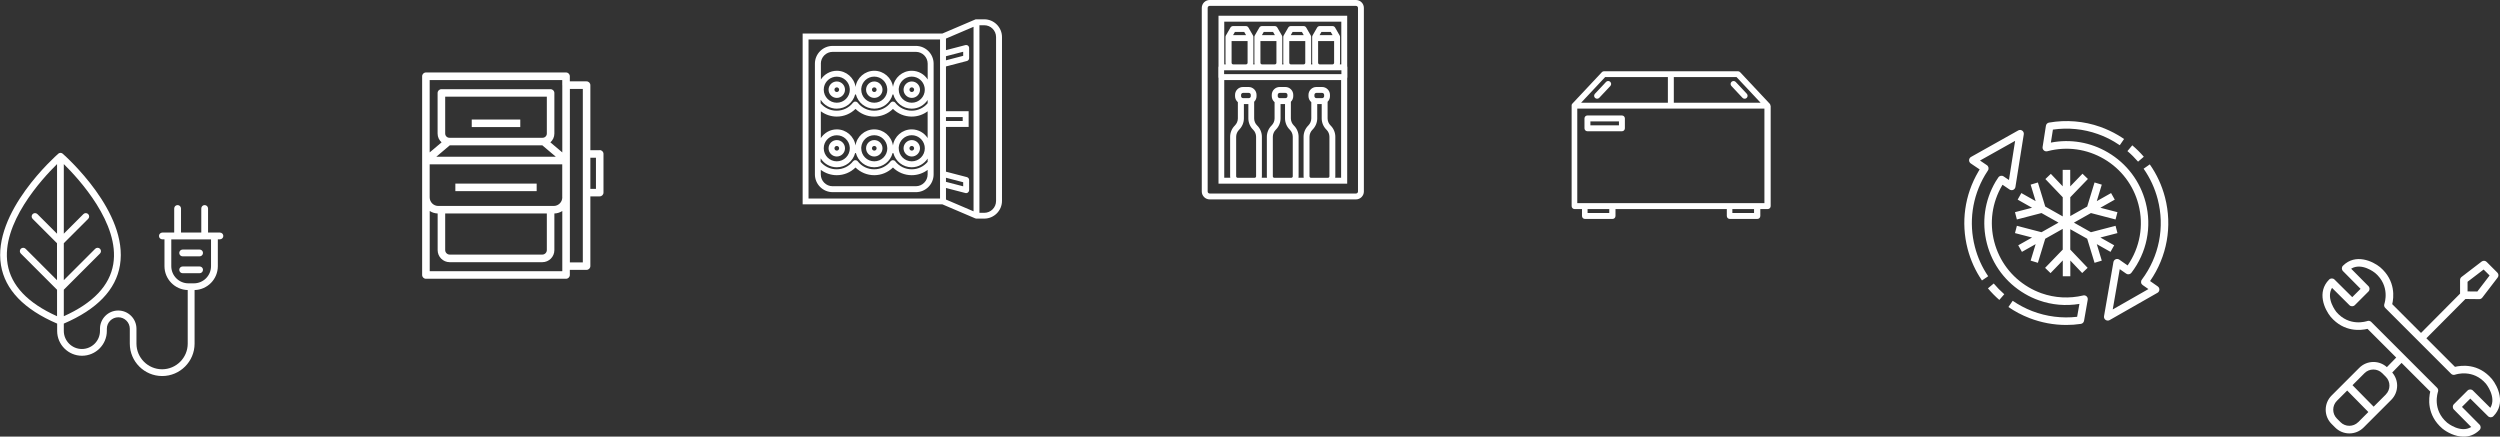 <?xml version="1.0" encoding="UTF-8"?>
<svg id="Layer_2" data-name="Layer 2" xmlns="http://www.w3.org/2000/svg" viewBox="0 0 514.05 89.77">
  <rect x="0" y="0" width="514.05" height="89.77" fill="#333333" stroke="none"/>
  <defs>
    <style>
      .cls-1 {
        fill: #fff;
        stroke-width: 0px;
      }
    </style>
  </defs>
  <g id="Icons">
    <g>
      <path class="cls-1" d="m110.35,37.75h-16.72v1.55h16.72v-1.55Zm-3.37-13.17h-9.98v1.55h9.98v-1.55Zm16.33,6.3h-1.92v-13.37c0-.43-.35-.78-.78-.78h-3.44v-1.05c0-.43-.35-.78-.78-.78h-28.81c-.43,0-.78.35-.78.78v40.86c0,.43.35.78.78.78h28.81c.43,0,.78-.35.78-.78v-1.05h3.44c.43,0,.78-.35.78-.78v-14.33h1.92c.43,0,.78-.35.78-.78v-7.96c0-.43-.35-.78-.78-.78Zm-7.69,23.84v1.05h-27.26v-12.38c.47.3,1.03.48,1.63.51v7.53c0,1.37,1.11,2.48,2.48,2.48h19.04c1.37,0,2.48-1.11,2.48-2.48v-7.53c.6-.02,1.15-.21,1.63-.51v11.34Zm-24.08-3.3v-7.52h20.9v7.52c0,.51-.42.93-.93.93h-19.04c-.51,0-.93-.42-.93-.93Zm24.08-10.84c0,.97-.79,1.77-1.77,1.77h-23.73c-.97,0-1.77-.79-1.77-1.77v-6.79h27.26v6.79Zm-23.14-10.7h19.03l2.78,2.35h-24.58l2.78-2.35Zm-.94-2.42v-7.58h20.9v7.58c0,.48-.39.87-.87.87h-19.16c-.48,0-.87-.39-.87-.87Zm24.08-9.95v13.83l-2.45-2.07c.5-.44.82-1.08.82-1.8v-8.35c0-.43-.35-.78-.78-.78h-22.45c-.43,0-.78.35-.78.78v8.35c0,.72.32,1.36.82,1.8l-2.45,2.07v-14.88h27.26v1.05Zm4.22,14.15v22.29h-2.66V18.28h2.66v13.37Zm2.7,7.18h-1.15v-6.41h1.15v6.41Z"/>
      <path class="cls-1" d="m202.38,3.97h-1.59s0,0-.01,0c0,0-.02,0-.02,0-.02,0-.03,0-.05,0,0,0-.02,0-.02,0-.02,0-.03,0-.05.01,0,0-.01,0-.02,0-.02,0-.05.01-.07.02h0s-6.77,2.89-6.77,2.89h-28.74v35.13h28.74l6.77,2.89h0s.02,0,.03,0c.02,0,.04.01.06.02.03,0,.06.01.09.02.02,0,.04,0,.06,0h1.59c2.01,0,3.65-1.64,3.65-3.65V7.62c0-2.01-1.64-3.65-3.65-3.65Zm-9.09,7.12v29.73h-27.04V8.12h27.04v2.97Zm1.22.47l3.54-.92v.84l-3.54.92v-.84Zm0,12.51h3.44v.81h-3.44v-.81Zm0,12.48l3.54.92v.84l-3.54-.92v-.84Zm5.67,6.9l-5.67-2.42v-2.38l4,1.04c.05.01.1.02.15.02.13,0,.26-.04.37-.13.15-.12.24-.29.24-.48v-2.09c0-.28-.19-.52-.45-.59l-4.31-1.12v-9.2h4.66v-3.24h-4.66v-9.2l4.31-1.12c.27-.07.45-.31.45-.59v-2.09c0-.19-.09-.37-.24-.48-.15-.12-.34-.15-.52-.11l-4,1.04v-2.38l5.67-2.42v37.95Zm4.63-2.12c0,1.34-1.09,2.43-2.43,2.43h-.99V5.19h.99c1.34,0,2.43,1.09,2.43,2.43v33.71Zm-32.75-24.58c-.93,0-1.69.76-1.69,1.69s.76,1.69,1.69,1.69,1.69-.76,1.69-1.69-.76-1.69-1.69-1.69Zm0,2.17c-.26,0-.48-.21-.48-.48s.21-.48.48-.48.48.21.48.48-.21.48-.48.48Zm7.71-2.17c-.93,0-1.69.76-1.69,1.69s.76,1.69,1.69,1.69,1.69-.76,1.69-1.69-.76-1.69-1.69-1.69Zm0,2.17c-.26,0-.48-.21-.48-.48s.21-.48.48-.48.48.21.48.48-.21.48-.48.48Zm7.71-2.17c-.93,0-1.69.76-1.69,1.69s.76,1.69,1.69,1.69,1.69-.76,1.69-1.69-.76-1.69-1.69-1.69Zm0,2.17c-.26,0-.48-.21-.48-.48s.21-.48.48-.48.48.21.48.48-.21.48-.48.48Zm-15.42,9.88c-.93,0-1.69.76-1.69,1.69s.76,1.69,1.69,1.69,1.69-.76,1.69-1.69-.76-1.69-1.69-1.69Zm0,2.17c-.26,0-.48-.21-.48-.48s.21-.48.48-.48.48.21.48.48-.21.48-.48.48Zm7.71-2.17c-.93,0-1.69.76-1.69,1.69s.76,1.69,1.69,1.69,1.69-.76,1.69-1.69-.76-1.69-1.69-1.69Zm0,2.17c-.26,0-.48-.21-.48-.48s.21-.48.48-.48.48.21.48.48-.21.48-.48.48Zm7.71-2.17c-.93,0-1.69.76-1.69,1.69s.76,1.69,1.69,1.69,1.69-.76,1.69-1.69-.76-1.69-1.69-1.69Zm0,2.17c-.26,0-.48-.21-.48-.48s.21-.48.48-.48.48.21.48.48-.21.48-.48.48Zm-16.27,8.54h17.11c2.01,0,3.65-1.64,3.65-3.65V13.09c0-2.01-1.64-3.65-3.65-3.65h-17.11c-2.01,0-3.65,1.64-3.65,3.65v22.77c0,2.01,1.64,3.65,3.65,3.65Zm-2.43-26.42c0-1.34,1.09-2.43,2.43-2.43h17.11c1.34,0,2.43,1.09,2.43,2.43v3.25c-.69-1.08-1.9-1.79-3.28-1.79-1.95,0-3.57,1.44-3.85,3.32-.28-1.87-1.9-3.32-3.85-3.32s-3.57,1.44-3.85,3.32c-.28-1.87-1.9-3.32-3.85-3.32-1.37,0-2.58.72-3.28,1.79v-3.25Zm21.38,5.35c0,1.48-1.2,2.68-2.68,2.68s-2.68-1.2-2.68-2.68c0-.07,0-.14,0-.21.11-1.38,1.26-2.48,2.67-2.48,1.3,0,2.38.92,2.63,2.14.04.17.05.35.05.54Zm-7.71,0c0,1.48-1.2,2.68-2.68,2.68s-2.68-1.2-2.68-2.68c0-.07,0-.14,0-.21.11-1.38,1.26-2.48,2.67-2.48s2.57,1.09,2.67,2.48c0,.07,0,.14,0,.21Zm-7.71,0c0,1.48-1.2,2.68-2.68,2.68s-2.68-1.2-2.68-2.68c0-.18.02-.36.05-.54.25-1.22,1.33-2.14,2.63-2.14,1.41,0,2.57,1.09,2.67,2.48,0,.07,0,.14,0,.21Zm-5.96,2.11c.69,1.08,1.9,1.79,3.28,1.79,1.81,0,3.34-1.24,3.77-2.92h.16c.44,1.68,1.96,2.92,3.77,2.92s3.34-1.24,3.77-2.92h.16c.44,1.68,1.96,2.92,3.77,2.92,1.37,0,2.58-.72,3.28-1.79v.68c-.79.93-1.96,1.53-3.28,1.53s-2.56-.6-3.38-1.65c-.12-.15-.29-.23-.48-.23s-.36.09-.48.23c-.82,1.05-2.05,1.65-3.38,1.65s-2.56-.6-3.38-1.65c-.12-.15-.29-.23-.48-.23s-.36.09-.48.23c-.82,1.05-2.05,1.65-3.38,1.65s-2.49-.59-3.28-1.53v-.68Zm0,2.33c.92.68,2.05,1.09,3.28,1.09,1.46,0,2.83-.57,3.85-1.58,1.02,1.01,2.4,1.58,3.85,1.58s2.83-.57,3.85-1.58c1.02,1.01,2.4,1.58,3.85,1.58,1.23,0,2.36-.4,3.28-1.09v5.51c-.69-1.08-1.9-1.79-3.28-1.79-1.95,0-3.57,1.44-3.85,3.32-.28-1.87-1.9-3.32-3.85-3.32s-3.57,1.44-3.85,3.32c-.28-1.87-1.9-3.32-3.85-3.32-1.37,0-2.58.72-3.28,1.79v-5.51Zm21.38,7.61c0,1.48-1.2,2.68-2.68,2.68s-2.68-1.2-2.68-2.68c0-.07,0-.14,0-.21.11-1.38,1.26-2.48,2.67-2.48,1.3,0,2.38.92,2.63,2.14.04.17.05.35.05.54Zm-7.71,0c0,1.48-1.2,2.68-2.68,2.68s-2.68-1.2-2.68-2.68c0-.07,0-.14,0-.21.11-1.38,1.26-2.48,2.67-2.48s2.57,1.09,2.67,2.48c0,.07,0,.14,0,.21Zm-7.71,0c0,1.48-1.2,2.68-2.68,2.68s-2.68-1.2-2.68-2.68c0-.18.02-.36.05-.54.25-1.22,1.33-2.14,2.63-2.14,1.41,0,2.57,1.09,2.67,2.48,0,.07,0,.14,0,.21Zm-5.96,2.11c.69,1.08,1.9,1.79,3.28,1.79,1.81,0,3.34-1.24,3.77-2.92h.16c.44,1.68,1.96,2.92,3.77,2.92s3.34-1.24,3.77-2.92h.16c.44,1.68,1.96,2.92,3.77,2.92,1.37,0,2.58-.72,3.28-1.79v.68c-.79.93-1.96,1.53-3.28,1.53s-2.56-.6-3.38-1.65c-.12-.15-.29-.23-.48-.23s-.36.09-.48.23c-.82,1.05-2.05,1.65-3.38,1.65s-2.56-.6-3.38-1.65c-.12-.15-.29-.23-.48-.23s-.36.09-.48.23c-.82,1.05-2.05,1.65-3.38,1.65s-2.49-.59-3.28-1.53v-.68Zm0,2.33c.92.68,2.05,1.09,3.28,1.09,1.46,0,2.83-.57,3.85-1.58,1.02,1.01,2.4,1.58,3.85,1.58s2.83-.57,3.85-1.58c1.02,1.01,2.4,1.58,3.85,1.58,1.23,0,2.36-.4,3.28-1.09v.93c0,1.34-1.09,2.43-2.43,2.43h-17.11c-1.34,0-2.43-1.09-2.43-2.43v-.93Z"/>
      <path class="cls-1" d="m433.96,51.79l.76-1.35-2.84-1.6,3.51-.91-.39-1.5-5.06,1.32-3.5-1.97,3.5-1.97,5.06,1.32.39-1.5-3.51-.91,2.96-1.67-.76-1.35-2.94,1.66,1.03-3.39-1.49-.45-1.51,4.95-3.48,1.96v-3.87l3.63-3.76-1.12-1.08-2.52,2.61v-3.4h-1.55v3.38l-2.44-2.56-1.12,1.07,3.57,3.74v3.94l-3.6-2.03-1.51-4.95-1.49.45,1.03,3.39-2.94-1.66-.76,1.35,2.96,1.67-3.51.91.39,1.5,5.06-1.32,3.5,1.97-3.5,1.97-5.06-1.32-.39,1.5,3.51.91-2.84,1.6.76,1.35,2.82-1.59-1.03,3.39,1.49.45,1.51-4.95,3.6-2.03v4.26l-3.63,3.76,1.12,1.08,2.52-2.61v3.26h1.55v-3.24l2.44,2.57,1.12-1.07-3.57-3.75v-4.19l3.48,1.96,1.51,4.95,1.49-.45-1.03-3.39,2.82,1.59Zm-24.01,6.5l-1.19,1c.71.85,1.5,1.65,2.34,2.38l1.02-1.17c-.78-.68-1.51-1.42-2.17-2.21Zm29.68-25.05l1.18-1.01c-.72-.84-1.52-1.63-2.37-2.35l-1,1.19c.79.66,1.52,1.4,2.19,2.17Zm4.02,25.63l-1.55-1.08c3.49-5.04,4.61-11.26,3.07-17.2-.64-2.46-1.69-4.74-3.13-6.79l-1.27.89c1.33,1.9,2.31,4.01,2.9,6.29,1.49,5.74.3,11.76-3.27,16.53-.13.17-.18.38-.15.59s.15.39.32.51l1.19.83-7.34,4.19,1.44-8.29,1.33.93c.34.24.81.16,1.06-.17,3.18-4.16,4.25-9.43,2.94-14.47-1.13-4.36-3.89-8.01-7.77-10.29-3.57-2.1-7.69-2.8-11.72-2.02l.42-2.67c3.11-.45,6.29-.14,9.23.91,1.16.41,2.3.94,3.37,1.57.39.23.78.48,1.15.73l.88-1.28c-.4-.28-.82-.54-1.24-.79-1.16-.68-2.38-1.25-3.64-1.7-3.37-1.2-7.02-1.5-10.56-.88-.33.06-.58.32-.63.65l-.68,4.36c-.04.26.05.52.25.7.19.18.46.24.72.18l.08-.02c3.96-1.03,8.07-.45,11.6,1.62,3.52,2.07,6.03,5.39,7.06,9.34,1.13,4.33.31,8.86-2.23,12.54l-1.71-1.19c-.22-.15-.5-.18-.74-.08-.24.1-.42.32-.47.58l-1.93,11.12c-.05.3.07.6.32.77.13.09.29.14.45.14.13,0,.26-.03.38-.1l9.84-5.61c.23-.13.38-.37.39-.64.01-.27-.11-.52-.33-.67Zm-15.29,1.88c-2.88.68-5.85.52-8.59-.45-.92-.33-1.81-.74-2.65-1.24-3.52-2.07-6.03-5.39-7.06-9.34-1.03-3.96-.45-8.07,1.62-11.6.03-.04.05-.09.08-.13l1.45.98c.22.15.5.17.74.07.24-.11.42-.33.46-.59l1.72-10.83c.05-.29-.08-.59-.32-.76-.24-.17-.56-.19-.82-.04l-9.71,5.45c-.24.13-.38.38-.4.65-.01.27.12.53.34.68l1.84,1.24c-.09.14-.18.29-.26.43-2.84,4.83-3.62,10.47-2.22,15.89.61,2.34,1.6,4.53,2.95,6.51l1.28-.87c-1.25-1.83-2.17-3.86-2.73-6.03-1.3-5.02-.57-10.25,2.05-14.72.19-.33.4-.65.63-1,.24-.36.14-.84-.21-1.08l-1.42-.96,7.22-4.05-1.27,8.05-1.1-.74c-.36-.24-.84-.15-1.08.21-.19.28-.38.57-.56.86-2.28,3.88-2.91,8.42-1.78,12.77,1.13,4.36,3.89,8.01,7.77,10.29.93.55,1.91,1.01,2.92,1.36,2.66.95,5.52,1.19,8.32.73l-.47,2.65c-3.11.36-6.29-.04-9.23-1.17-.72-.28-1.43-.6-2.12-.97h0c-.65-.35-1.29-.73-1.9-1.15l-.88,1.28c.66.45,1.35.87,2.05,1.24l.36-.69-.36.69c.74.39,1.51.74,2.29,1.04,2.41.93,4.98,1.41,7.55,1.41,1.01,0,2.01-.07,3.01-.22.33-.05.59-.3.65-.63l.76-4.33c.04-.26-.04-.52-.23-.7-.19-.18-.46-.25-.71-.19Z"/>
      <path class="cls-1" d="m330.23,16.85l-2.28,2.43c-.23.24-.22.63.03.86.12.11.27.16.42.16.16,0,.32-.06.44-.19l2.28-2.43c.23-.24.22-.63-.03-.86-.24-.23-.63-.22-.86.03Zm28.95,2.43l-2.28-2.43c-.23-.24-.61-.26-.86-.03-.24.23-.26.61-.03.86l2.28,2.43c.12.13.28.19.44.19.15,0,.3-.05.42-.16.24-.23.26-.61.03-.86Zm4.84,2.43s0-.01,0-.02c0-.02,0-.04,0-.06,0,0,0-.01,0-.02,0-.03-.01-.05-.02-.08,0,0,0,0,0,0,0-.02-.02-.05-.03-.07,0,0,0,0,0-.01-.01-.02-.03-.05-.04-.07,0,0,0,0,0,0-.01-.02-.03-.04-.05-.06,0,0,0,0,0,0l-6.08-6.48c-.11-.12-.28-.19-.44-.19h-27.54c-.17,0-.33.07-.44.19l-6.08,6.48s0,0,0,0c-.02.02-.03.04-.05.06,0,0,0,0,0,0-.02.02-.03.04-.04.07,0,0,0,0,0,.01-.01.02-.02.04-.03.07,0,0,0,0,0,0,0,.03-.01.05-.02.08,0,0,0,.01,0,.02,0,.02,0,.04,0,.06,0,0,0,.01,0,.02,0,0,0,0,0,.01v20.66c0,.34.27.61.61.61h1.52v1.42c0,.34.27.61.61.61h5.67c.34,0,.61-.27.61-.61v-1.42h22.89v1.42c0,.34.27.61.61.61h5.67c.34,0,.61-.27.61-.61v-1.42h1.52c.34,0,.61-.27.61-.61v-20.66s0,0,0-.01Zm-19.85-5.86h12.9l4.94,5.27h-17.84v-5.27Zm-14.12,0h12.9v5.27h-17.84l4.94-5.27Zm.85,27.95h-4.46v-.81h4.46v.81Zm29.77,0h-4.46v-.81h4.46v.81Zm2.13-2.03h-38.48v-19.44h38.48v19.44Zm-36.39-14.78h7.09c.34,0,.61-.27.61-.61v-2.03c0-.34-.27-.61-.61-.61h-7.09c-.34,0-.61.27-.61.61v2.03c0,.34.27.61.61.61Zm.61-2.03h5.87v.81h-5.87v-.81Z"/>
      <path class="cls-1" d="m45.21,47.82h-2.43v-4.95c0-.38-.31-.7-.7-.7s-.69.31-.69.7v4.95h-4.17v-4.95c0-.38-.31-.7-.7-.7s-.7.31-.7.7v4.95h-2.43c-.38,0-.7.31-.7.7s.31.69.7.69h.43v5.52c0,2.66,2.13,4.84,4.78,4.91v11.02c0,2.91-2.37,5.27-5.27,5.27s-5.27-2.36-5.27-5.27v-3.06c0-2.07-1.68-3.75-3.75-3.75s-3.75,1.68-3.75,3.75v.44c0,2.05-1.67,3.72-3.72,3.72s-3.72-1.67-3.72-3.72v-1.5c6.83-2.93,10.72-6.96,11.55-12.02,1.79-10.91-11.23-22.43-11.78-22.92-.03-.03-.07-.04-.11-.07-.03-.02-.06-.04-.09-.05-.08-.03-.16-.05-.25-.05,0,0,0,0,0,0,0,0,0,0,0,0-.08,0-.17.02-.25.05-.03.01-.06.04-.09.05-.04.02-.08.04-.11.07-.55.49-13.58,12.01-11.79,22.92.83,5.05,4.72,9.09,11.55,12.02v1.5c0,2.82,2.29,5.11,5.11,5.11s5.11-2.29,5.11-5.11v-.44c0-1.3,1.06-2.36,2.36-2.36s2.36,1.06,2.36,2.36v3.06c0,3.68,2.99,6.66,6.66,6.66s6.66-2.99,6.66-6.66v-11.02c2.65-.07,4.78-2.24,4.78-4.91v-5.52h.43c.38,0,.7-.31.7-.69s-.31-.7-.7-.7Zm-32.1,11.76l7.45-7.45c.27-.27.27-.71,0-.98-.27-.27-.71-.27-.98,0l-6.46,6.46v-7.6l5.01-5.01c.27-.27.27-.71,0-.98-.27-.27-.71-.27-.98,0l-4.03,4.03v-14.31c3.14,3.09,11.54,12.24,10.17,20.56-.73,4.42-4.15,8.02-10.17,10.72v-5.44Zm-1.39-11.53l-4.03-4.03c-.27-.27-.71-.27-.98,0-.27.27-.27.71,0,.98l5.01,5.01v7.6l-6.46-6.46c-.27-.27-.71-.27-.98,0-.27.27-.27.71,0,.98l7.45,7.45v5.44c-6.02-2.7-9.45-6.3-10.17-10.72-1.37-8.32,7.03-17.47,10.17-20.56v14.31Zm31.67,6.69c0,1.94-1.58,3.52-3.52,3.52h-1.13c-1.94,0-3.52-1.58-3.52-3.52v-5.52h8.17v5.52Zm-2.35-3.43h-3.48c-.38,0-.7.31-.7.7s.31.7.7.7h3.48c.38,0,.7-.31.7-.7s-.31-.7-.7-.7Zm0,3.48h-3.48c-.38,0-.7.31-.7.69s.31.7.7.7h3.48c.38,0,.7-.31.7-.7s-.31-.69-.7-.69Z"/>
      <path class="cls-1" d="m512.37,77.91c-2.78-3.26-6.3-2.79-7.58-2.48l-5.88-5.88,8.03-8.07,2.84.03h0c.24,0,.47-.11.62-.3l3.17-4.14c.24-.31.21-.75-.07-1.02l-1.1-1.1h0s-1.1-1.1-1.1-1.1c-.28-.28-.71-.3-1.02-.07l-4.14,3.17c-.19.15-.3.37-.3.62v2.81l-8.03,8.08-5.92-5.92c.31-1.28.77-4.81-2.49-7.6-1.51-1.23-5.06-2.89-7.64-.3-.3.3-.3.79,0,1.1l3.62,3.65-.57.57h0s-1.14,1.14-1.14,1.14l-3.65-3.62c-.3-.3-.79-.3-1.1,0-2.59,2.59-.94,6.13.31,7.66,2.78,3.26,6.3,2.79,7.58,2.48l5.9,5.9-1.92,1.97c-.76-.68-1.73-1.06-2.76-1.06-1.1,0-2.14.43-2.92,1.21l-5.69,5.69c-.78.78-1.21,1.82-1.21,2.92s.43,2.14,1.21,2.92l.74.74c.78.78,1.82,1.21,2.92,1.21s2.14-.43,2.92-1.21l5.69-5.69c.78-.78,1.21-1.82,1.21-2.92,0-1-.36-1.95-1.01-2.7l1.92-1.98,5.9,5.9c-.31,1.28-.77,4.81,2.49,7.6.93.76,2.61,1.67,4.38,1.67,1.12,0,2.26-.37,3.27-1.37.3-.3.3-.79,0-1.1l-3.62-3.65.57-.57h0s1.14-1.14,1.14-1.14l3.65,3.62c.15.15.35.23.55.23s.4-.08.55-.23c2.59-2.59.94-6.13-.31-7.66Zm-1.69-22.49l.62.61.61.62-2.52,3.29-2.01-.02v-1.98l3.3-2.52Zm-25.79,31.38c-1,1-2.64,1.01-3.64,0l-.74-.74c-1-1-1-2.64,0-3.64l2.12-2.12,4.35,4.42-2.09,2.09Zm5.69-5.69l-2.51,2.51-4.35-4.42,2.47-2.47c.5-.5,1.16-.75,1.82-.75s1.32.25,1.82.75l.74.74c1,1,1,2.64,0,3.64Zm21.48,2.75l-3.58-3.56c-.3-.3-.79-.3-1.1,0l-1.12,1.12h0s-1.69,1.69-1.69,1.69c-.3.3-.3.79,0,1.1l3.56,3.59c-2.17,1.33-4.83-.79-4.94-.88-3.14-2.68-1.94-6.22-1.89-6.37.1-.28.03-.6-.18-.81l-13.55-13.55c-.21-.21-.53-.28-.81-.18-.15.05-3.69,1.25-6.36-1.87-.02-.03-2.22-2.76-.89-4.95l3.58,3.56c.3.3.79.3,1.1,0l1.12-1.12h0s1.69-1.69,1.69-1.69c.3-.3.3-.79,0-1.1l-3.56-3.59c2.17-1.33,4.83.79,4.94.88,3.14,2.68,1.94,6.22,1.89,6.37-.1.28-.03.6.18.81l13.55,13.55c.21.21.53.28.81.18.15-.05,3.69-1.25,6.36,1.87.02.03,2.22,2.76.89,4.95Z"/>
      <path class="cls-1" d="m278.82,0h-30.09c-.89,0-1.62.73-1.62,1.62v37.76c0,.89.73,1.62,1.62,1.62h30.09c.89,0,1.62-.73,1.62-1.62V1.62c0-.89-.73-1.62-1.62-1.62Zm.41,39.38c0,.22-.18.41-.41.41h-30.09c-.22,0-.41-.18-.41-.41V1.62c0-.22.18-.41.41-.41h30.09c.22,0,.41.18.41.41v37.76Zm-2.22-36.15h-26.46v10.38c-.03.07-.04.15-.04.23v2.02c0,.08.02.16.04.23v21.68h26.46v-21.68c.03-.07.04-.15.04-.23v-2.02c0-.08-.02-.16-.04-.23V3.23Zm-25.24,1.22h24.03v8.79h-.3c.02-.11.04-.22.04-.34v-5.31c0-.11-.03-.21-.08-.3l-.94-1.63c-.11-.19-.31-.3-.53-.3h-2.63c-.22,0-.42.12-.53.3l-.94,1.63c-.05.09-.08.2-.08.3v5.31c0,.12.01.23.04.34h-.29c.02-.11.04-.22.04-.34v-5.31c0-.11-.03-.21-.08-.3l-.94-1.63c-.11-.19-.31-.3-.53-.3h-2.63c-.22,0-.42.12-.53.3l-.94,1.63c-.05.09-.08.2-.08.3v5.31c0,.12.01.23.04.34h-.29c.02-.11.04-.22.04-.34v-5.31c0-.11-.03-.21-.08-.3l-.94-1.63c-.11-.19-.31-.3-.53-.3h-2.63c-.22,0-.42.12-.53.3l-.94,1.63c-.05.09-.08.2-.08.3v5.31c0,.12.01.23.04.34h-.29c.02-.11.04-.22.04-.34v-5.31c0-.11-.03-.21-.08-.3l-.94-1.63c-.11-.19-.31-.3-.53-.3h-2.63c-.22,0-.42.12-.53.3l-.94,1.63c-.05.09-.08.2-.08.3v5.31c0,.12.01.23.04.34h-.3V4.45Zm22.55,4v4.46c0,.18-.15.33-.33.33h-2.63c-.18,0-.33-.15-.33-.33v-4.46h3.29Zm-2.99-1.22l.38-.66h1.92l.38.66h-2.69Zm-2.94,1.22v4.46c0,.18-.15.33-.33.33h-2.63c-.18,0-.33-.15-.33-.33v-4.46h3.29Zm-2.99-1.22l.38-.66h1.92l.38.66h-2.69Zm-2.94,1.22v4.46c0,.18-.15.33-.33.33h-2.63c-.18,0-.33-.15-.33-.33v-4.46h3.29Zm-2.99-1.22l.38-.66h1.92l.38.66h-2.69Zm-2.94,1.22v4.46c0,.18-.15.33-.33.33h-2.63c-.18,0-.33-.15-.33-.33v-4.46h3.29Zm-2.99-1.22l.38-.66h1.92l.38.66h-2.69Zm4.74,29.02c0,.17-.14.31-.31.31h-3.48c-.17,0-.31-.14-.31-.31v-8.12c0-.54.22-1.07.61-1.46.62-.61.98-1.45.98-2.32v-2.95h.92v2.95c0,.87.36,1.72.98,2.32.39.38.61.91.61,1.46v8.12Zm-3.09-16.48v-.26c0-.22.18-.41.41-.41h1.18c.22,0,.41.18.41.41v.26c0,.22-.18.41-.41.41h-1.18c-.22,0-.41-.18-.41-.41Zm10.63,16.48c0,.17-.14.31-.31.31h-3.48c-.17,0-.31-.14-.31-.31v-8.12c0-.54.22-1.07.61-1.46.62-.61.98-1.45.98-2.32v-2.95h.92v2.95c0,.87.36,1.72.98,2.32.39.38.61.91.61,1.46v8.12Zm-3.09-16.48v-.26c0-.22.18-.41.41-.41h1.18c.22,0,.41.18.41.41v.26c0,.22-.18.41-.41.41h-1.18c-.22,0-.41-.18-.41-.41Zm10.63,16.48c0,.17-.14.31-.31.31h-3.48c-.17,0-.31-.14-.31-.31v-8.12c0-.54.22-1.07.61-1.46.62-.61.98-1.45.98-2.32v-2.95h.92v2.95c0,.87.36,1.72.98,2.32.39.38.61.91.61,1.46v8.12Zm-3.09-16.48v-.26c0-.22.18-.41.41-.41h1.18c.22,0,.41.18.41.41v.26c0,.22-.18.41-.41.41h-1.18c-.22,0-.41-.18-.41-.41Zm5.51,16.78h-1.24c.02-.1.03-.2.03-.31v-8.12c0-.87-.36-1.72-.98-2.32-.39-.38-.61-.91-.61-1.46v-3.41c.3-.29.49-.7.49-1.16v-.26c0-.89-.73-1.62-1.62-1.62h-1.18c-.89,0-1.62.73-1.62,1.62v.26c0,.5.23.94.58,1.24v3.33c0,.54-.22,1.07-.61,1.46-.62.61-.98,1.45-.98,2.32v8.12c0,.11.01.21.03.31h-1.08c.02-.1.03-.2.03-.31v-8.12c0-.87-.36-1.72-.98-2.32-.39-.38-.61-.91-.61-1.46v-3.41c.3-.29.49-.7.49-1.16v-.26c0-.89-.73-1.62-1.62-1.62h-1.18c-.89,0-1.62.73-1.62,1.62v.26c0,.5.23.94.58,1.24v3.33c0,.54-.22,1.07-.61,1.46-.62.61-.98,1.45-.98,2.32v8.12c0,.11.01.21.03.31h-1.08c.02-.1.03-.2.03-.31v-8.12c0-.87-.36-1.72-.98-2.32-.39-.38-.61-.91-.61-1.46v-3.41c.3-.29.49-.7.49-1.16v-.26c0-.89-.73-1.62-1.62-1.62h-1.18c-.89,0-1.62.73-1.62,1.62v.26c0,.5.23.94.58,1.24v3.33c0,.54-.22,1.07-.61,1.46-.62.61-.98,1.45-.98,2.32v8.12c0,.11.01.21.03.31h-1.24v-20.09h24.03v20.09Zm.04-21.3h-24.12v-.8h24.12v.8Z"/>
    </g>
  </g>
</svg>